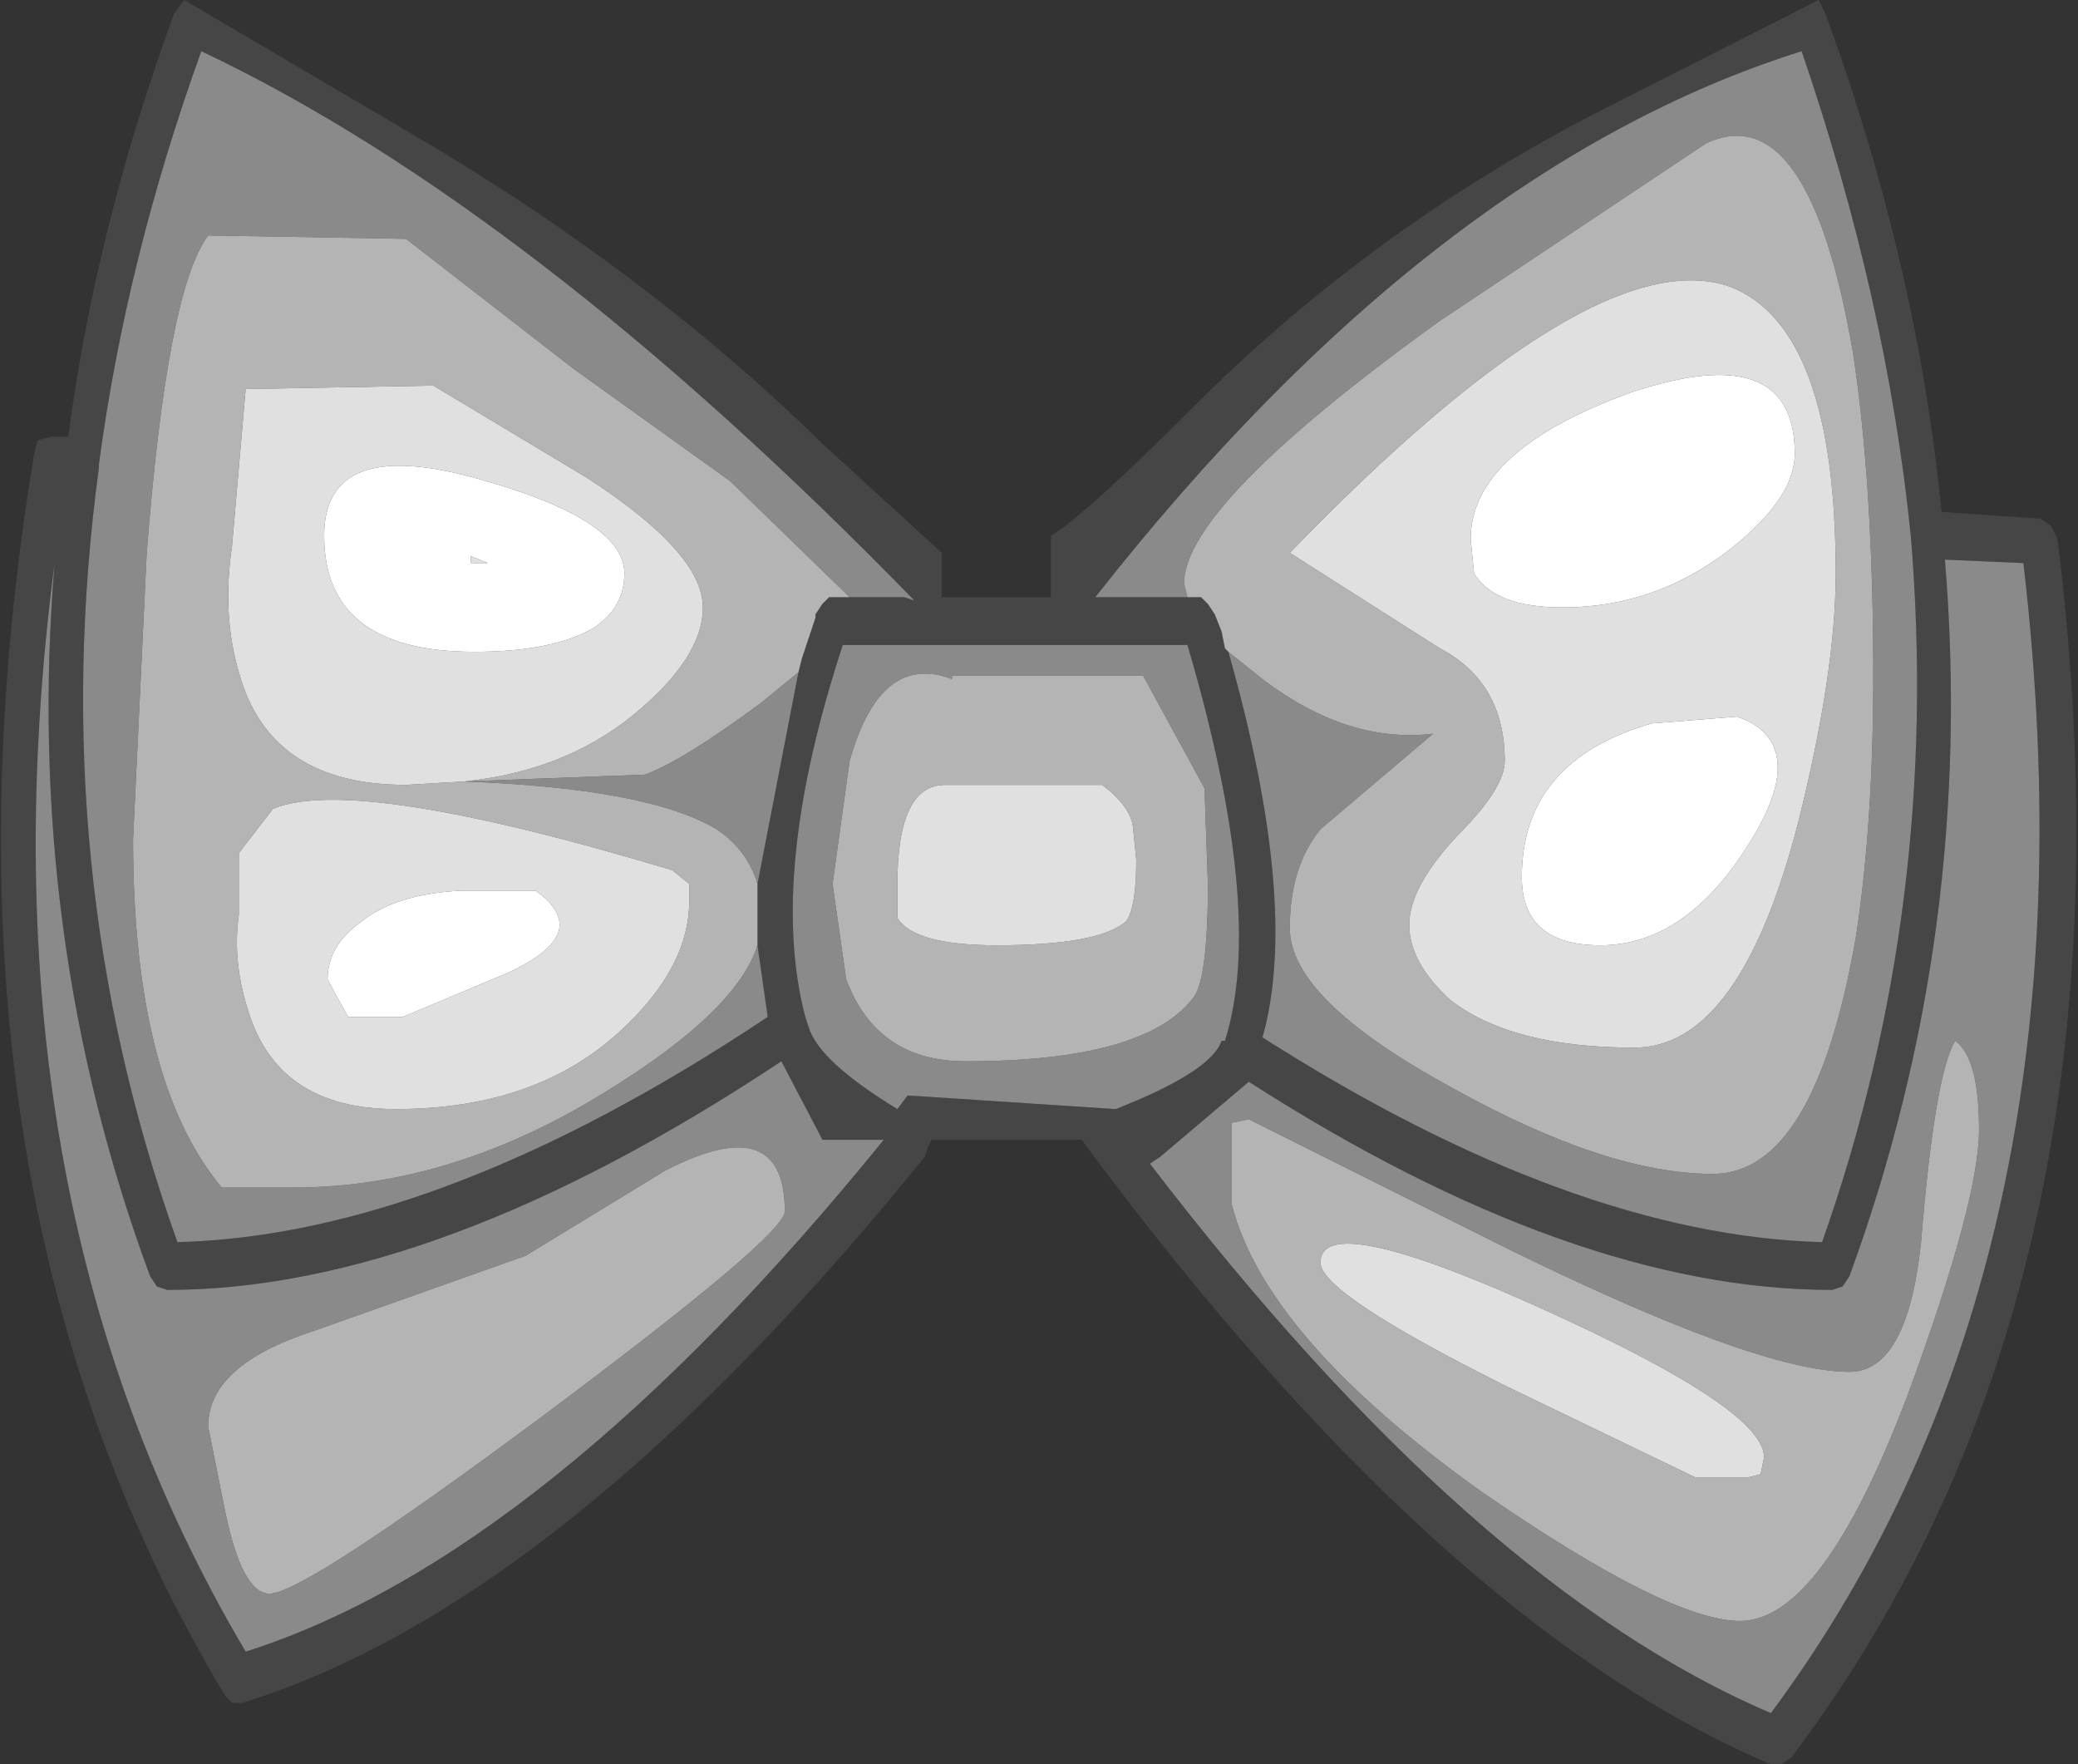 <?xml version="1.0" encoding="UTF-8" standalone="no"?>
<svg xmlns:ffdec="https://www.free-decompiler.com/flash" xmlns:xlink="http://www.w3.org/1999/xlink" ffdec:objectType="shape" height="25.85px" width="30.45px" xmlns="http://www.w3.org/2000/svg">
  <rect width="100%" height="100%" fill="#333333" stroke="none"/>
  <g transform="matrix(1.0, 0.0, 0.0, 1.0, 31.15, 43.4)">
    <path d="M-13.15 -33.85 Q-12.1 -30.15 -12.65 -28.2 -8.1 -25.3 -4.45 -25.2 -2.7 -30.15 -3.15 -35.55 -3.5 -39.0 -4.75 -42.65 -10.15 -40.95 -15.1 -34.65 L-13.75 -34.65 -13.55 -34.65 -13.45 -34.55 -13.35 -34.4 -13.25 -34.15 -13.2 -33.9 -13.15 -33.85 M-27.6 -18.45 L-27.75 -18.45 -27.85 -18.55 Q-32.4 -26.15 -30.65 -36.75 L-30.6 -36.95 -30.4 -37.0 -30.15 -37.0 Q-29.75 -40.05 -28.6 -43.2 L-28.45 -43.4 -25.05 -41.4 Q-21.65 -39.4 -19.1 -36.9 L-17.35 -35.3 -17.35 -34.65 -15.75 -34.65 -15.75 -35.55 Q-15.25 -35.85 -13.65 -37.45 -11.1 -40.0 -7.85 -41.7 L-4.5 -43.4 -4.4 -43.2 Q-3.05 -39.5 -2.7 -35.9 L-1.25 -35.8 -1.1 -35.7 -1.0 -35.5 Q0.35 -24.6 -4.9 -17.65 L-5.05 -17.55 -5.2 -17.55 Q-10.05 -19.6 -15.3 -26.7 L-17.5 -26.7 -17.55 -26.6 -17.6 -26.45 Q-22.9 -19.9 -27.6 -18.45 M-19.45 -33.55 L-19.4 -33.75 -19.2 -34.35 -19.2 -34.4 -19.1 -34.55 -19.0 -34.65 -18.7 -34.65 -17.9 -34.65 -17.75 -34.6 Q-23.35 -40.35 -28.2 -42.65 -29.3 -39.6 -29.7 -36.6 L-29.7 -36.55 Q-30.5 -30.65 -28.55 -25.2 -24.7 -25.3 -19.9 -28.5 L-20.05 -29.55 -20.05 -30.25 -20.05 -30.45 -19.45 -33.55 M-5.2 -18.3 Q-0.3 -24.9 -1.5 -35.15 L-2.65 -35.2 Q-2.2 -29.75 -4.05 -24.7 L-4.15 -24.55 -4.3 -24.5 Q-8.1 -24.5 -12.85 -27.55 L-14.15 -26.45 -14.3 -26.35 Q-9.55 -20.15 -5.2 -18.3 M-27.55 -19.2 Q-23.15 -20.6 -18.2 -26.7 L-19.0 -26.7 -19.1 -26.7 -19.15 -26.8 -19.7 -27.85 Q-24.75 -24.5 -28.7 -24.5 L-28.85 -24.55 -28.95 -24.7 Q-30.8 -29.7 -30.35 -35.15 -31.55 -25.95 -27.55 -19.2 M-18.8 -33.95 Q-19.9 -30.6 -19.35 -28.5 L-19.3 -28.35 Q-19.15 -27.85 -18.0 -27.15 L-17.85 -27.35 -14.8 -27.15 Q-13.4 -27.7 -13.25 -28.15 L-13.2 -28.15 Q-12.6 -30.05 -13.75 -33.95 L-18.8 -33.95" fill="#464646" fill-rule="evenodd" stroke="none"/>
    <path d="M-13.15 -33.85 L-12.65 -33.45 Q-11.4 -32.5 -10.15 -32.65 L-11.8 -31.25 Q-12.25 -30.7 -12.25 -29.8 -12.25 -28.75 -9.85 -27.45 -7.6 -26.2 -6.05 -26.2 -4.55 -26.2 -3.95 -29.7 -3.7 -31.35 -3.7 -33.5 -3.7 -36.3 -4.0 -38.25 -4.65 -42.0 -6.15 -41.3 L-10.05 -38.7 Q-13.8 -36.0 -13.8 -34.85 L-13.75 -34.65 -15.1 -34.65 Q-10.15 -40.95 -4.75 -42.65 -3.5 -39.0 -3.15 -35.55 -2.7 -30.15 -4.45 -25.2 -8.1 -25.3 -12.65 -28.2 -12.1 -30.15 -13.15 -33.85 M-17.2 -33.5 L-17.2 -33.45 Q-18.25 -33.85 -18.7 -32.25 L-18.95 -30.45 -18.75 -29.05 Q-18.3 -27.85 -17.0 -27.85 -14.35 -27.85 -13.65 -28.8 -13.45 -29.1 -13.45 -30.45 L-13.5 -31.85 -14.4 -33.5 -17.2 -33.5 M-19.45 -33.55 L-20.05 -30.45 Q-20.2 -30.95 -20.65 -31.25 -21.65 -31.85 -24.35 -31.95 L-21.7 -32.05 Q-21.15 -32.25 -20.0 -33.1 L-19.45 -33.55 M-20.05 -29.55 L-19.9 -28.5 Q-24.7 -25.3 -28.55 -25.2 -30.5 -30.65 -29.7 -36.55 L-29.7 -36.6 Q-29.3 -39.6 -28.2 -42.65 -23.35 -40.35 -17.75 -34.6 L-17.9 -34.65 -18.7 -34.65 -20.45 -36.35 -22.75 -38.0 -25.2 -39.9 -28.1 -39.95 Q-28.7 -39.15 -29.0 -35.3 L-29.2 -31.1 Q-29.2 -27.55 -27.9 -26.0 L-26.85 -26.0 Q-24.5 -26.0 -22.2 -27.45 -20.35 -28.6 -20.05 -29.55 M-18.8 -33.95 L-13.75 -33.95 Q-12.6 -30.05 -13.2 -28.15 L-13.25 -28.15 Q-13.4 -27.7 -14.8 -27.15 L-17.85 -27.35 -18.0 -27.15 Q-19.15 -27.85 -19.3 -28.35 L-19.35 -28.5 Q-19.9 -30.6 -18.8 -33.95 M-27.55 -19.2 Q-31.55 -25.95 -30.35 -35.15 -30.8 -29.7 -28.95 -24.7 L-28.85 -24.55 -28.7 -24.5 Q-24.75 -24.5 -19.7 -27.85 L-19.15 -26.8 -19.1 -26.7 -19.0 -26.7 -18.2 -26.7 Q-23.15 -20.6 -27.55 -19.2 M-5.2 -18.3 Q-9.55 -20.15 -14.3 -26.35 L-14.15 -26.45 -12.85 -27.55 Q-8.1 -24.5 -4.3 -24.5 L-4.15 -24.55 -4.05 -24.7 Q-2.2 -29.75 -2.65 -35.2 L-1.5 -35.15 Q-0.3 -24.9 -5.2 -18.3 M-2.5 -28.15 Q-2.8 -27.65 -3.0 -25.2 -3.2 -23.3 -4.05 -23.3 -5.4 -23.3 -9.15 -25.15 L-12.85 -27.0 -13.1 -26.95 -13.1 -25.75 Q-12.6 -23.8 -9.45 -21.55 -6.7 -19.65 -5.65 -19.65 -4.45 -19.65 -3.2 -22.95 -2.15 -25.8 -2.15 -26.85 -2.15 -27.9 -2.5 -28.15 M-19.65 -25.65 Q-19.65 -27.15 -21.4 -26.25 L-23.45 -25.0 -26.55 -23.9 Q-28.1 -23.4 -28.1 -22.5 L-27.85 -21.25 Q-27.6 -20.05 -27.2 -20.05 -26.7 -20.05 -23.2 -22.65 -19.65 -25.3 -19.65 -25.65" fill="#8a8a8a" fill-rule="evenodd" stroke="none"/>
    <path d="M-13.75 -34.65 L-13.8 -34.85 Q-13.8 -36.0 -10.05 -38.7 L-6.15 -41.3 Q-4.65 -42.0 -4.0 -38.25 -3.7 -36.3 -3.7 -33.5 -3.7 -31.35 -3.95 -29.7 -4.55 -26.2 -6.05 -26.2 -7.6 -26.2 -9.85 -27.45 -12.25 -28.75 -12.25 -29.8 -12.25 -30.7 -11.8 -31.25 L-10.15 -32.65 Q-11.4 -32.5 -12.65 -33.45 L-13.15 -33.85 -13.2 -33.9 -13.25 -34.15 -13.35 -34.4 -13.45 -34.55 -13.55 -34.65 -13.75 -34.65 M-17.3 -31.9 Q-18.0 -31.9 -18.0 -30.45 L-18.0 -29.95 Q-17.75 -29.55 -16.55 -29.55 -15.05 -29.55 -14.65 -29.9 -14.5 -30.1 -14.5 -30.8 L-14.55 -31.3 Q-14.6 -31.6 -15.0 -31.9 L-17.3 -31.9 M-17.2 -33.5 L-14.4 -33.5 -13.5 -31.85 -13.45 -30.45 Q-13.45 -29.1 -13.65 -28.8 -14.35 -27.85 -17.0 -27.85 -18.3 -27.85 -18.75 -29.05 L-18.95 -30.45 -18.7 -32.25 Q-18.25 -33.85 -17.2 -33.45 L-17.2 -33.5 M-18.7 -34.65 L-19.0 -34.65 -19.1 -34.55 -19.2 -34.4 -19.2 -34.35 -19.4 -33.75 -19.45 -33.55 -20.0 -33.1 Q-21.15 -32.25 -21.7 -32.05 L-24.35 -31.95 Q-21.65 -31.85 -20.65 -31.25 -20.2 -30.95 -20.05 -30.45 L-20.05 -30.25 -20.05 -29.55 Q-20.35 -28.6 -22.2 -27.45 -24.5 -26.0 -26.85 -26.0 L-27.9 -26.0 Q-29.2 -27.55 -29.2 -31.1 L-29.0 -35.3 Q-28.7 -39.15 -28.1 -39.95 L-25.2 -39.9 -22.75 -38.0 -20.45 -36.35 -18.7 -34.65 M-2.5 -28.15 Q-2.15 -27.9 -2.15 -26.85 -2.15 -25.8 -3.2 -22.95 -4.45 -19.65 -5.65 -19.65 -6.7 -19.65 -9.45 -21.55 -12.6 -23.8 -13.1 -25.75 L-13.1 -26.95 -12.85 -27.0 -9.15 -25.15 Q-5.4 -23.3 -4.05 -23.3 -3.2 -23.3 -3.0 -25.2 -2.8 -27.65 -2.5 -28.15 M-4.25 -35.0 Q-4.25 -38.6 -5.8 -39.2 -7.8 -39.9 -12.25 -35.3 L-10.05 -33.9 Q-9.1 -33.4 -9.1 -32.25 -9.1 -31.85 -9.8 -31.15 -10.5 -30.4 -10.5 -29.85 -10.5 -29.3 -9.9 -28.75 -9.0 -28.05 -7.2 -28.05 -5.65 -28.05 -4.8 -31.35 -4.25 -33.55 -4.25 -35.0 M-24.35 -31.95 Q-22.9 -32.1 -21.9 -32.9 -20.85 -33.75 -20.85 -34.5 -20.85 -35.3 -22.55 -36.4 L-24.8 -37.75 -27.55 -37.7 -27.75 -35.4 Q-27.9 -34.4 -27.65 -33.55 -27.2 -31.9 -25.2 -31.9 L-24.35 -31.95 M-21.3 -30.65 Q-25.95 -32.05 -27.15 -31.55 L-27.65 -30.9 -27.65 -30.0 Q-27.75 -29.3 -27.5 -28.55 -27.05 -27.15 -25.35 -27.15 -23.25 -27.15 -22.0 -28.35 -21.05 -29.25 -21.05 -30.2 L-21.05 -30.45 -21.3 -30.65 M-19.65 -25.65 Q-19.65 -25.3 -23.2 -22.65 -26.7 -20.05 -27.2 -20.05 -27.6 -20.05 -27.85 -21.25 L-28.1 -22.5 Q-28.1 -23.4 -26.55 -23.9 L-23.45 -25.0 -21.4 -26.25 Q-19.65 -27.15 -19.65 -25.65 M-5.3 -22.05 Q-5.3 -22.75 -8.5 -24.2 -11.8 -25.7 -11.8 -24.9 -11.8 -24.45 -9.1 -23.1 L-6.3 -21.75 -5.55 -21.75 -5.35 -21.8 -5.3 -22.05" fill="#b4b4b4" fill-rule="evenodd" stroke="none"/>
    <path d="M-17.3 -31.9 L-15.0 -31.9 Q-14.6 -31.6 -14.55 -31.3 L-14.5 -30.8 Q-14.5 -30.1 -14.65 -29.9 -15.05 -29.55 -16.55 -29.55 -17.75 -29.55 -18.0 -29.95 L-18.0 -30.45 Q-18.0 -31.9 -17.3 -31.9 M-4.25 -35.0 Q-4.25 -33.55 -4.8 -31.35 -5.65 -28.05 -7.2 -28.05 -9.0 -28.05 -9.9 -28.75 -10.5 -29.3 -10.5 -29.85 -10.5 -30.4 -9.8 -31.15 -9.1 -31.85 -9.1 -32.25 -9.1 -33.4 -10.05 -33.9 L-12.25 -35.3 Q-7.8 -39.9 -5.8 -39.2 -4.25 -38.6 -4.25 -35.0 M-4.85 -36.75 Q-4.85 -38.45 -7.25 -37.65 -9.6 -36.8 -9.6 -35.5 L-9.55 -35.0 Q-9.25 -34.5 -8.25 -34.5 -6.9 -34.5 -5.8 -35.35 -4.85 -36.1 -4.85 -36.75 M-5.1 -32.15 Q-5.1 -32.7 -5.7 -32.9 L-6.95 -32.8 Q-8.85 -32.25 -8.85 -30.55 -8.85 -29.55 -7.7 -29.55 -6.6 -29.55 -5.75 -30.7 -5.1 -31.6 -5.1 -32.15 M-24.35 -31.95 L-25.2 -31.9 Q-27.2 -31.9 -27.65 -33.55 -27.9 -34.4 -27.75 -35.4 L-27.55 -37.7 -24.8 -37.75 -22.55 -36.4 Q-20.85 -35.3 -20.85 -34.5 -20.85 -33.75 -21.9 -32.9 -22.9 -32.1 -24.35 -31.95 M-24.25 -35.25 L-24.0 -35.15 -24.25 -35.15 -24.25 -35.25 M-22.0 -35.0 Q-22.0 -35.8 -24.2 -36.4 -26.4 -37.0 -26.4 -35.55 -26.4 -33.85 -24.2 -33.85 -23.05 -33.85 -22.45 -34.2 -22.0 -34.5 -22.0 -35.0 M-21.3 -30.65 L-21.05 -30.45 -21.05 -30.2 Q-21.05 -29.25 -22.0 -28.35 -23.25 -27.15 -25.35 -27.15 -27.05 -27.15 -27.5 -28.55 -27.75 -29.3 -27.65 -30.0 L-27.65 -30.9 -27.15 -31.55 Q-25.95 -32.05 -21.3 -30.65 M-23.3 -30.35 L-24.4 -30.35 Q-25.35 -30.3 -25.85 -29.9 -26.35 -29.55 -26.35 -29.05 L-26.05 -28.5 -25.25 -28.5 -23.7 -29.15 Q-22.95 -29.5 -22.95 -29.85 -22.95 -30.1 -23.3 -30.35 M-5.3 -22.05 L-5.35 -21.8 -5.55 -21.75 -6.3 -21.75 -9.1 -23.1 Q-11.8 -24.45 -11.8 -24.9 -11.8 -25.7 -8.5 -24.2 -5.3 -22.75 -5.3 -22.05" fill="#e0e0e0" fill-rule="evenodd" stroke="none"/>
    <path d="M-5.1 -32.15 Q-5.1 -31.6 -5.75 -30.7 -6.6 -29.55 -7.7 -29.55 -8.85 -29.55 -8.85 -30.55 -8.85 -32.25 -6.95 -32.8 L-5.7 -32.9 Q-5.1 -32.7 -5.1 -32.15 M-4.85 -36.75 Q-4.85 -36.1 -5.8 -35.35 -6.9 -34.5 -8.25 -34.5 -9.25 -34.5 -9.55 -35.0 L-9.6 -35.5 Q-9.6 -36.8 -7.25 -37.65 -4.85 -38.45 -4.85 -36.75 M-22.0 -35.0 Q-22.0 -34.5 -22.45 -34.2 -23.05 -33.85 -24.2 -33.85 -26.4 -33.85 -26.4 -35.55 -26.4 -37.0 -24.2 -36.4 -22.0 -35.8 -22.0 -35.0 M-24.25 -35.25 L-24.25 -35.15 -24.0 -35.15 -24.25 -35.25 M-23.3 -30.35 Q-22.95 -30.1 -22.95 -29.85 -22.95 -29.5 -23.7 -29.15 L-25.25 -28.5 -26.05 -28.5 -26.35 -29.05 Q-26.35 -29.55 -25.85 -29.9 -25.35 -30.3 -24.4 -30.35 L-23.3 -30.35" fill="#ffffff" fill-rule="evenodd" stroke="none"/>
  </g>
</svg>
